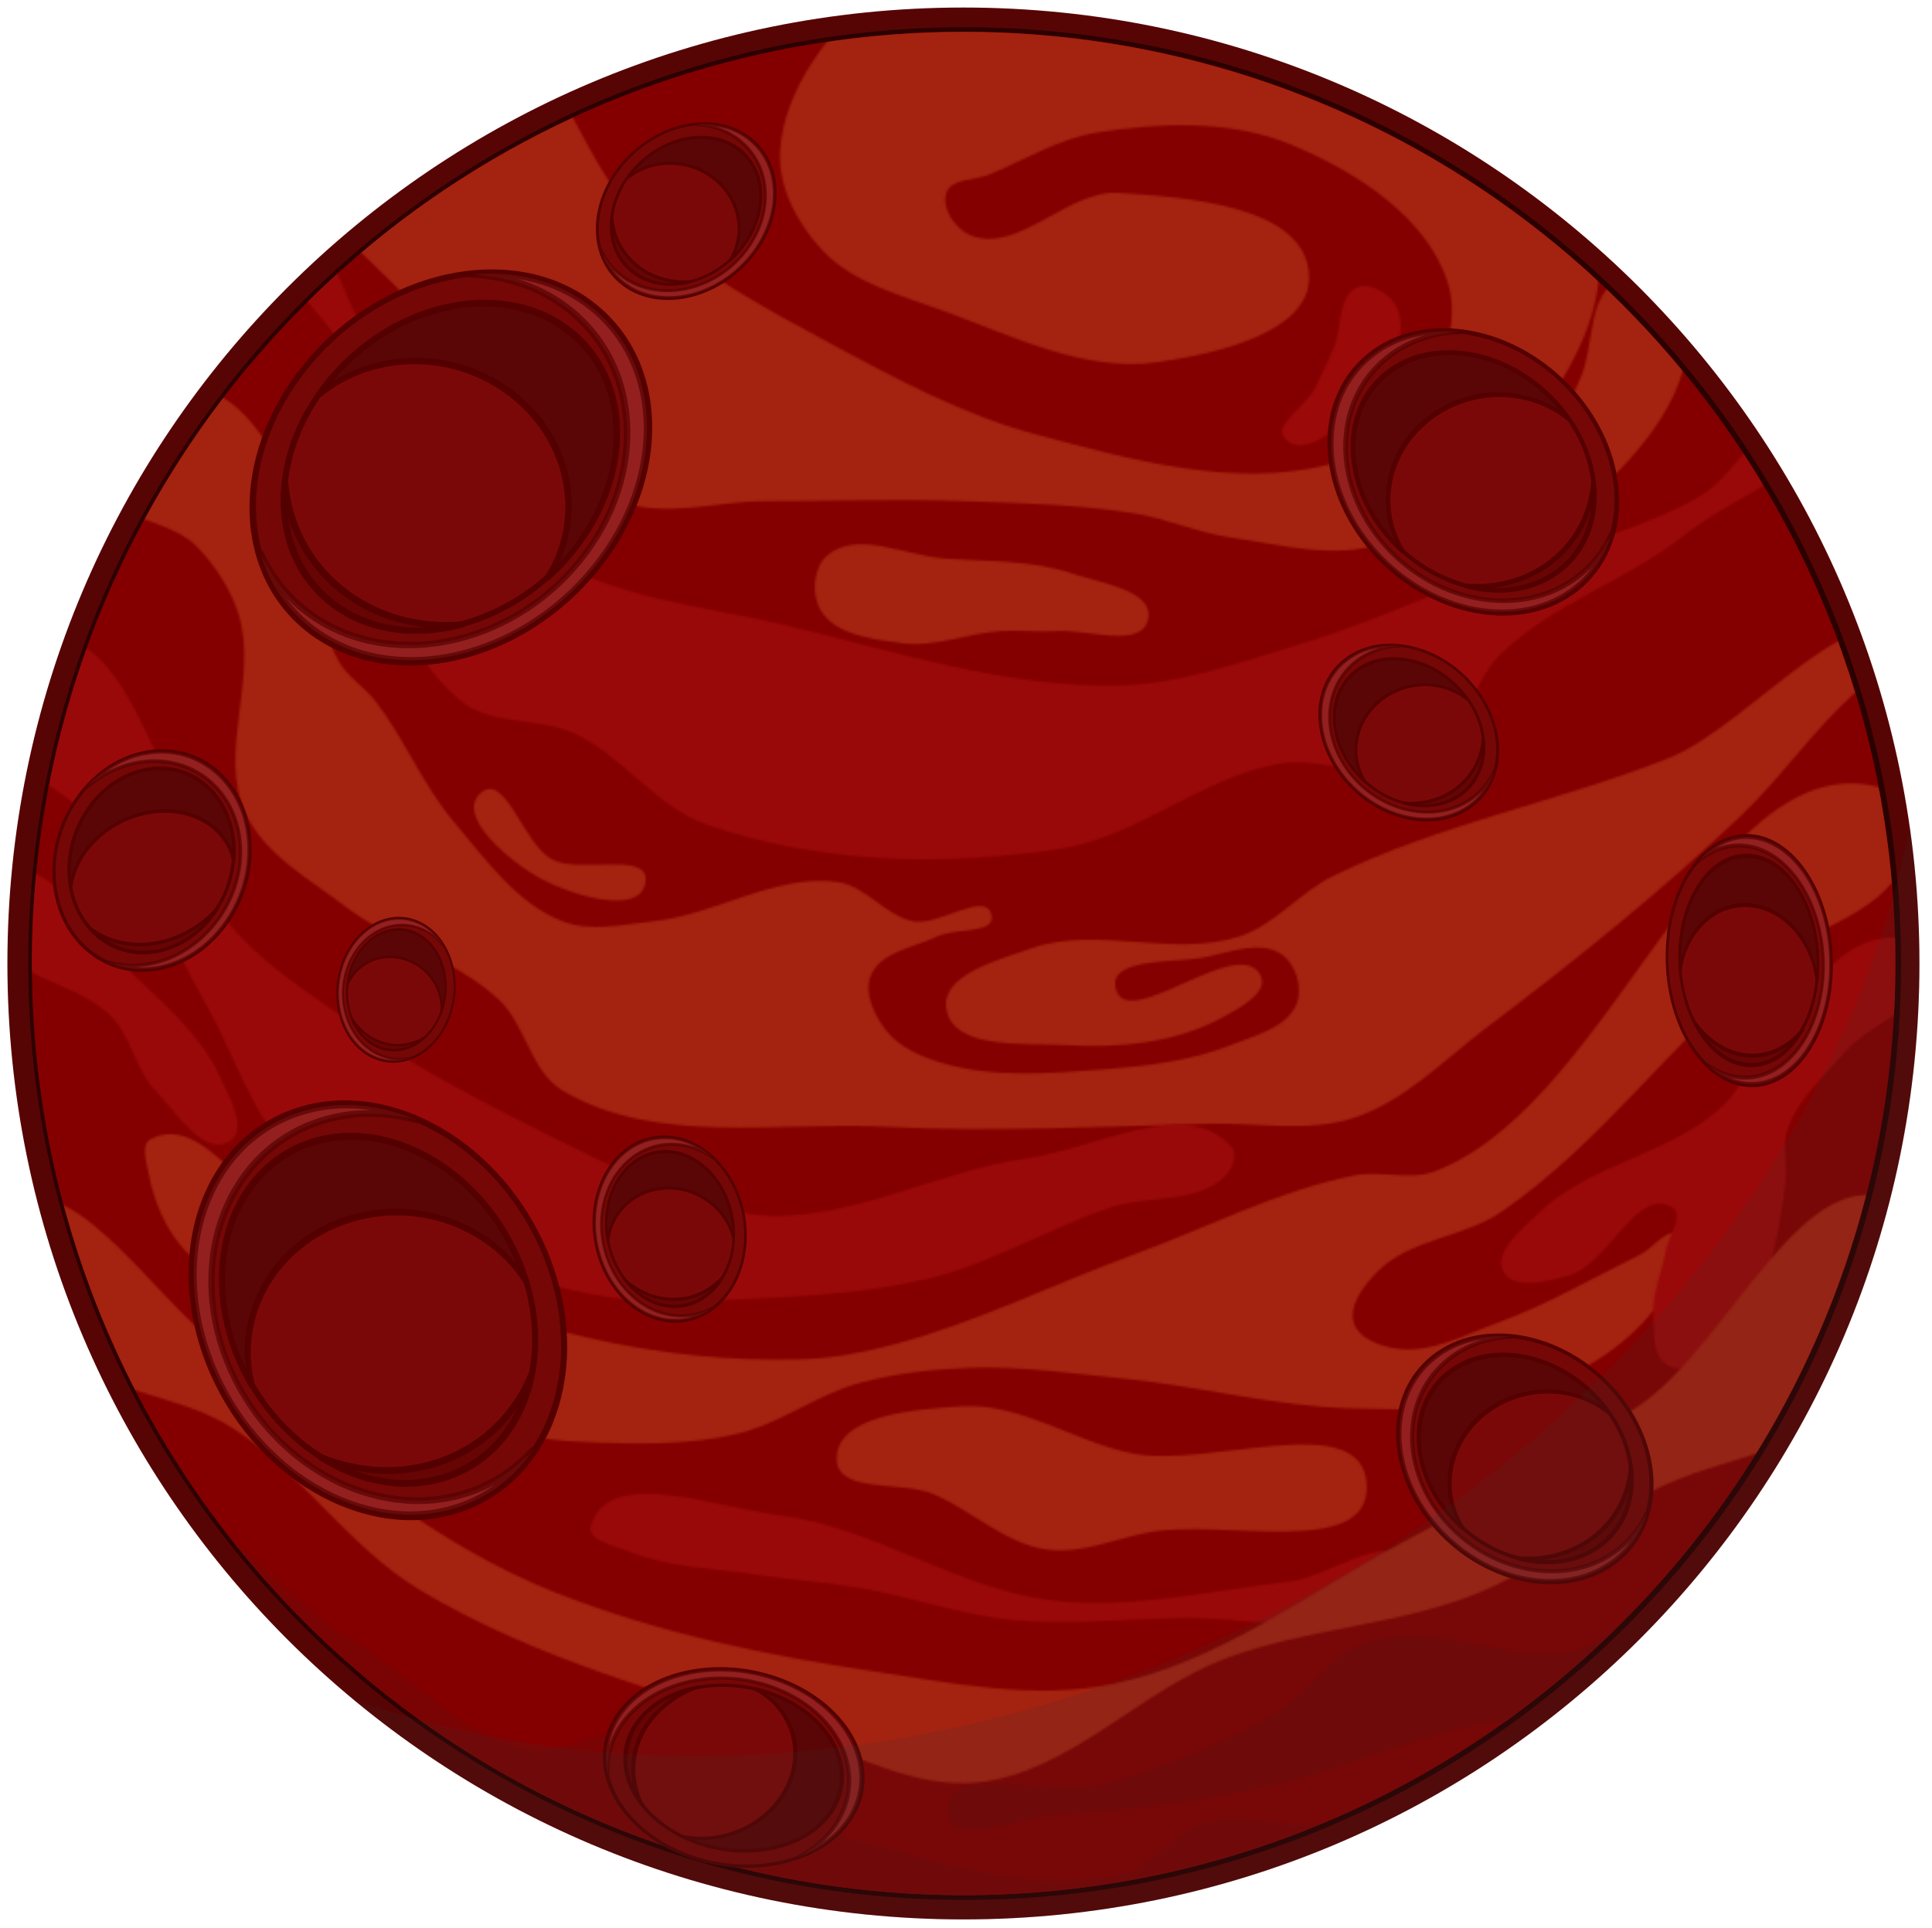 <svg version="1.1" id="svg6110" xmlns="http://www.w3.org/2000/svg" viewBox="33.211 205.421 668.424 667.198" style="max-height: 500px" width="668.424" height="667.198">
  <defs id="defs6112">
    <pattern id="pattern6421" patternTransform="translate(-1741.621,-219.77)" height="981.071" width="945.98" patternUnits="userSpaceOnUse">
      <path style="fill:#a42210;fill-opacity:1;stroke:none" d="m 489.641,165.031 c 22.475,9.151 45.782,-21.535 70,-20 32.574,2.065 88.032,5.992 90,38.571 1.66,27.474 -44.194,37.444 -71.429,41.429 -34.399,5.033 -68.763,-12.387 -101.428,-24.286 -20.01,-7.289 -42.562,-13.05 -57.143,-28.571 -11.688,-12.441 -21.163,-30.113 -20,-47.143 1.964,-28.761 22.346,-55.585 44.286,-74.286 34.321,-29.255 80.721,-46.94 125.714,-50 51.391,-3.495 109.985,4.707 150,37.143 39.873,32.321 64.884,87.294 67.143,138.571 1.121,25.446 -12.333,50.706 -27.143,71.429 -19.073,26.687 -44.645,52.338 -75.714,62.857 -22.57,7.641 -47.842,0.526 -71.429,-2.857 -15.548,-2.23 -30.203,-8.955 -45.714,-11.429 -26.401,-4.21 -53.282,-4.761 -80,-5.714 -31.409,-1.12 -62.857,0 -94.286,0 -22.857,0 -47.191,8.084 -68.571,0 -20.197,-7.636 -32.835,-28.073 -48.571,-42.857 -14.725,-13.833 -30.14,-27.159 -42.857,-42.857 -28.601,-35.304 -87.898,-70.937 -74.286,-114.286 9.855,-31.384 59.571,-45.339 91.429,-37.143 43.935,11.303 51.946,75.42 85.714,105.714 26.153,23.463 57.641,40.476 88.571,57.143 31.157,16.788 62.937,33.771 97.143,42.857 44.421,11.8 92.522,25.305 137.143,14.286 16.669,-4.116 32.967,-14.537 42.857,-28.571 11.31,-16.049 20.103,-38.39 14.286,-57.143 -9.795,-31.576 -43.75,-53.043 -74.286,-65.714 -28.204,-11.703 -61.255,-10.405 -91.429,-5.714 -18.175,2.826 -34.401,13.043 -51.429,20 -6.714,2.743 -17.695,1.694 -20,8.571 -2.44,7.28 4.317,17.104 11.429,20 z" id="path6129"/>
      <path style="fill:#a42210;fill-opacity:1;stroke:none" d="m 503.926,352.166 c -15.577,0.954 -30.998,7.761 -46.469,5.714 -13.81,-1.827 -31.649,-3.713 -38.724,-15.713 -4.384,-7.436 -3.434,-20.067 3.098,-25.711 14.069,-12.157 37.217,0.097 55.763,1.428 20.225,1.451 41.224,0.58 60.41,7.142 13.112,4.485 38.45,7.859 35.626,21.426 -2.972,14.276 -28.82,4.759 -43.371,5.714 -8.759,0.574 -17.571,-0.537 -26.332,0 z" id="path6131"/>
      <path style="fill:#a42210;fill-opacity:1;stroke:none" d="m 742.468,299.315 c 14.819,16.001 44.215,-12.408 58.861,-28.568 16.019,-17.675 32.848,-44.685 24.784,-67.135 -3.838,-10.684 -18.685,-20.805 -29.43,-17.141 -15.568,5.308 -12.022,30.629 -18.588,45.709 -4.401,10.109 -8.832,20.226 -13.941,29.997 -6.642,12.704 -31.426,26.621 -21.686,37.139 z" id="path6133"/>
      <path style="fill:#9a0909;fill-opacity:1;stroke:none" d="m 123.75,98.429 c 43.575,-24.277 55.981,82.637 86.2,122.322 24.638,32.357 43.583,71.755 77.448,94.275 33.208,22.083 75.837,25.006 114.624,34.282 52.051,12.448 104.491,29.844 157.995,28.568 29.664,-0.708 58.334,-11.428 86.742,-19.998 28.515,-8.602 55.712,-21.087 83.644,-31.425 34.374,-12.722 71.445,-19.547 103.31,-37.66 27.905,-15.862 53.281,-84.839 74.621,-60.861 25.079,28.18 -51.735,55.279 -81.221,78.807 -27.17,21.679 -62.731,32.38 -87.415,56.852 -14.603,14.478 -15.961,41.695 -34.077,51.423 -20.925,11.236 -47.913,-4.403 -71.253,0 -35.958,6.783 -66.064,34.442 -102.232,39.995 -55.245,8.483 -114.533,7.035 -167.289,-11.427 -23.702,-8.295 -39.279,-32.072 -61.959,-42.852 -17.089,-8.123 -40.07,-3.597 -54.518,-15.815 -27.988,-23.669 -39.229,-63.406 -47.749,-99.058 -4.176,-17.473 4.569,-36.83 -1.078,-53.885 -8.47,-25.581 -33.758,-42.314 -46.939,-65.817 -12.004,-21.403 -50.291,-55.784 -28.855,-67.727 z" id="path6135"/>
      <path style="fill:#a42210;fill-opacity:1;stroke:none" d="m 935.355,360.746 c -21.37,-36.4 -76.485,35.849 -115.714,51.429 -52.069,20.679 -108.257,31.072 -158.571,55.714 -15.777,7.727 -27.585,23.121 -44.286,28.571 -31.288,10.21 -67.533,-5.233 -98.572,5.714 -15.452,5.45 -42.682,12.407 -40,28.571 3.255,19.618 37.291,15.982 57.143,17.143 24.619,1.439 51.198,-1.066 72.857,-12.857 7.99,-4.35 22.551,-11.819 18.572,-20 -10.034,-20.625 -63.844,28.158 -68.572,5.714 -3.011,-14.294 27.071,-11.595 41.429,-14.286 12.178,-2.282 27.021,-8.574 37.143,-1.429 6.521,4.604 9.884,15.36 7.143,22.857 -4.265,11.662 -19.885,15.423 -31.429,20 -18.926,7.504 -39.698,9.898 -60,11.429 -25.185,1.899 -51.45,4.153 -75.714,-2.857 -10.044,-2.902 -20.746,-7.446 -27.143,-15.714 -5.444,-7.036 -10.468,-17.463 -7.143,-25.714 4.548,-11.287 20.484,-13.253 31.429,-18.571 8.272,-4.019 27.756,-1.033 25.714,-10 -2.756,-12.108 -24.976,5.341 -37.143,2.857 -13.147,-2.684 -22.418,-16.768 -35.714,-18.571 -29.431,-3.991 -57.606,15.459 -87.143,18.571 -14.207,1.497 -29.543,5.179 -42.857,0 -21.674,-8.431 -36.401,-29.395 -51.429,-47.143 -14.681,-17.337 -23.198,-39.208 -37.143,-57.143 -5.171,-6.651 -13.016,-11.227 -17.143,-18.571 -15.282,-27.202 -9.414,-63.396 -25.714,-90 -9.857,-16.089 -22.601,-37.328 -41.429,-38.571 -22.149,-1.463 -54.684,16.377 -54.286,38.571 0.388,21.657 39.241,20.132 54.286,35.714 8.906,9.224 16.349,20.566 20,32.857 8.819,29.685 -9.874,64.628 2.857,92.857 8.864,19.654 29.981,31.235 47.143,44.286 22.622,17.203 52.123,24.849 72.857,44.286 12.722,11.926 15.007,33.953 30,42.857 44.085,26.179 101.652,14.52 152.857,17.143 50.888,2.606 101.919,-0.13 152.857,-1.429 22.87,-0.583 46.856,4.34 68.572,-2.857 24.072,-7.978 42.617,-27.579 62.857,-42.857 41.558,-31.369 82.242,-64.146 120,-100 18.816,-17.867 33.59,-39.764 52.857,-57.143 8.84,-7.974 34.599,-11.162 28.571,-21.429 z" id="path6137"/>
      <path style="fill:#a42210;fill-opacity:1;stroke:none" d="m 258.212,428.603 c 11.573,-10.051 20.082,24.148 33.572,31.429 13.365,7.213 46.302,-4.339 44.286,10.714 -2.182,16.29 -34.815,6.363 -49.286,-1.429 -14.598,-7.86 -41.089,-29.843 -28.572,-40.714 z" id="path6139"/>
      <path style="fill:#9a0909;fill-opacity:1;stroke:none" d="m 398.118,628.665 c 40.428,-0.495 78.149,-21.656 118.188,-27.274 32.055,-4.498 76.171,-29.849 96.975,-5.051 2.887,3.442 0.075,9.886 -3.03,13.132 -13.046,13.635 -36.651,9.169 -54.548,15.152 -28.821,9.635 -55.353,26.038 -84.853,33.335 -29.599,7.322 -60.456,8.669 -90.914,10.102 -20.184,0.949 -40.626,1.979 -60.609,-1.01 -22.872,-3.421 -45.408,-10.098 -66.67,-19.193 -30.106,-12.878 -61.84,-26.203 -84.853,-49.497 -18.228,-18.451 -25.665,-45.078 -38.386,-67.68 -14.565,-25.879 -26.142,-53.641 -43.436,-77.782 -24.298,-33.916 -99.557,-54.285 -83.843,-92.934 7.88,-19.379 43.743,-13.038 62.63,-4.041 23.111,11.01 32.35,40.069 44.447,62.629 11.081,20.666 11.612,46.587 25.254,65.66 17.105,23.915 43.48,39.869 67.68,56.569 28.291,19.523 59.148,35.158 89.904,50.508 21.719,10.84 43.539,21.932 66.67,29.294 12.774,4.066 25.991,8.245 39.396,8.081 z" id="path6141"/>
      <path style="fill:#9a0909;fill-opacity:1;stroke:none" d="m 19.311,489.264 c -1.32,-8.938 3.303,-22.279 12.122,-24.244 25.973,-5.785 43.476,31.026 62.63,49.497 14.959,14.425 31.696,28.61 40.406,47.477 4.432,9.6 13.982,25.655 5.051,31.315 -12.07,7.649 -25.562,-13.838 -35.355,-24.244 -9.419,-10.008 -11.37,-25.764 -21.213,-35.355 -12.743,-12.416 -32.458,-15.296 -46.467,-26.264 -6.564,-5.139 -15.955,-9.935 -17.173,-18.183 z" id="path6143"/>
      <path style="fill:#a42210;fill-opacity:1;stroke:none" d="m 102.143,592.3 c 25.203,-13.118 47.157,32.069 72.731,44.447 42.959,20.792 87.841,38.788 134.35,49.497 32.977,7.594 67.192,11.145 101.015,10.102 14.662,-0.453 29.261,-3.299 43.437,-7.071 38.922,-10.357 75.327,-28.547 113.137,-42.426 34.594,-12.699 67.919,-30.1 104.046,-37.376 12.561,-2.53 26.421,2.564 38.386,-2.02 88.096,-33.754 134.486,-217.171 220.213,-177.787 10.102,4.641 5.932,23.367 1.01,33.335 -11.75,23.796 -44.142,29.622 -64.65,46.467 -44.182,36.29 -78.1,84.851 -125.259,117.178 -17.887,12.261 -43.408,12.797 -58.589,28.284 -6.223,6.348 -13.741,15.752 -11.112,24.244 2.323,7.502 12.432,10.985 20.203,12.122 16.162,2.364 32.122,-6.555 47.477,-12.122 23.504,-8.521 45.218,-21.347 67.68,-32.325 6.088,-2.976 13.044,-13.509 18.183,-9.091 9.125,7.844 -3.85,24.751 -11.112,34.345 -14.653,19.361 -37.695,32.375 -60.609,40.406 -25.835,9.055 -54.453,7.656 -81.822,7.071 -36.661,-0.783 -72.609,-10.496 -109.097,-14.142 -23.847,-2.383 -47.767,-5.812 -71.721,-5.051 -17.658,0.561 -35.468,2.477 -52.528,7.071 -20.408,5.496 -37.997,19.479 -58.589,24.244 -21.036,4.867 -43.072,4.83 -64.65,4.041 -14.943,-0.546 -30.267,-1.315 -44.447,-6.061 -54.894,-18.375 -112.033,-42.526 -151.523,-84.853 -9.145,-9.802 -14.649,-23.2 -17.173,-36.365 -1.016,-5.301 -3.778,-13.67 1.01,-16.162 z" id="path6145"/>
      <path style="fill:#9a0909;fill-opacity:1;stroke:none" d="m 741.57,654.929 c -4.923,-9.351 8.659,-19.833 16.162,-27.274 23.784,-23.587 62.255,-27.793 86.873,-50.508 10.846,-10.008 15.371,-25.405 25.254,-36.365 14.87,-16.491 28.603,-39.792 50.508,-43.437 8.943,-1.488 23.379,1.231 25.254,10.102 4.186,19.802 -29.256,28.069 -42.426,43.437 -9.86,11.505 -22.196,22.089 -27.274,36.365 -2.823,7.938 0.025,16.893 -1.01,25.254 -1.817,14.681 -3.909,29.582 -9.091,43.437 -4.595,12.283 -9.091,25.982 -19.193,34.345 -7.382,6.111 -18.786,13.539 -27.274,9.091 -7.456,-3.907 -6.708,-15.834 -7.071,-24.244 -0.445,-10.292 4.286,-20.157 6.061,-30.305 1.173,-6.708 8.761,-16.525 3.03,-20.203 -16.584,-10.644 -30.434,27.336 -49.497,32.325 -9.794,2.563 -25.588,6.938 -30.305,-2.02 z" id="path6147"/>
      <path style="fill:#a42210;fill-opacity:1;stroke:none" d="m 471.859,759.985 c -14.819,-6.245 -44.931,-0.089 -45.457,-16.162 -0.695,-21.255 37.373,-23.781 58.589,-25.254 27.87,-1.935 53.443,16.62 80.812,22.223 36.622,7.498 109.68,-22.202 111.117,15.152 1.351,35.109 -68.525,15.63 -103.035,22.223 -16.094,3.075 -32.275,10.456 -48.487,8.081 -19.668,-2.881 -35.221,-18.544 -53.538,-26.264 z" id="path6149"/>
      <path style="fill:#9a0909;fill-opacity:1;stroke:none" d="m 310.235,775.137 c 7.791,-28.638 59.435,-8.661 88.894,-5.051 45.139,5.533 85.105,35.435 130.31,40.406 36.94,4.062 74.197,-4.851 111.117,-9.091 18.261,-2.097 47.715,-25.145 54.548,-8.081 5.209,13.009 -21.02,19.908 -34.345,24.244 -22.096,7.19 -46.467,0.698 -69.701,1.01 -27.274,0.366 -54.677,3.677 -81.822,1.01 -24.318,-2.389 -47.629,-11.076 -71.721,-15.152 -15.731,-2.661 -31.709,-3.634 -47.477,-6.061 -20.628,-3.174 -42.262,-3.308 -61.619,-11.112 -6.756,-2.724 -20.095,-5.093 -18.183,-12.122 z" id="path6151"/>
      <path style="fill:#a42210;fill-opacity:1;stroke:none" d="m 31.432,625.635 c 30.843,-25.598 70.002,39.534 102.025,63.64 28.954,21.795 51.385,51.579 80.812,72.731 24.486,17.6 50.772,33.304 78.792,44.447 48.036,19.103 99.387,29.729 150.513,37.376 37.351,5.586 76.129,13.589 113.137,6.061 50.321,-10.235 93.069,-43.537 138.391,-67.68 37.414,-19.93 74.842,-40.114 110.107,-63.64 43.363,-28.928 79.84,-122.249 124.249,-94.954 25.094,15.423 1.793,63.524 -16.162,86.873 -22.953,29.849 -68.757,30.852 -102.025,48.487 -27.604,14.632 -51.952,35.512 -80.812,47.477 -38.25,15.857 -81.445,16.758 -120.208,31.315 -40.882,15.353 -73.749,54.004 -117.178,58.589 -29.401,3.104 -57.717,-13.177 -85.863,-22.223 -60.484,-19.44 -123.312,-35.998 -177.787,-68.69 -33.57,-20.147 -55.949,-55.616 -88.893,-76.772 -25.864,-16.609 -62.736,-16.041 -83.843,-38.386 -15.887,-16.819 -43.057,-49.874 -25.254,-64.65 z" id="path6153"/>
      <path style="fill:#790404;fill-opacity:1;stroke:none" d="m 478.93,910.498 c -1.958,-24.89 49.772,-6.143 73.741,-13.132 27.974,-8.157 55.591,-18.741 80.812,-33.335 16.206,-9.377 26.571,-28.775 44.447,-34.345 29.94,-9.33 62.854,9.156 93.944,5.051 19.318,-2.551 41.424,-31.596 55.558,-18.183 9.361,8.884 -0.567,28.678 -10.102,37.376 -23.23,21.19 -62.319,8.996 -92.934,16.162 -33.507,7.844 -65.324,22.188 -98.995,29.294 -30.894,6.521 -62.417,10.4 -93.944,12.122 -17.486,0.955 -51.155,16.448 -52.528,-1.01 z" id="path6155"/>
      <path style="fill:#7a0404;fill-opacity:1;stroke:none" d="m 95.072,774.127 c 25.416,-27.995 67.228,34.687 100.005,53.538 29.486,16.958 53.408,47.444 86.873,53.538 12.149,2.212 24.017,-6.929 36.365,-7.071 14.004,-0.161 28.403,1.895 41.416,7.071 15.793,6.282 27.498,20.159 42.426,28.284 9.67,5.263 19.697,10.185 30.305,13.132 41.57,11.549 86.086,26.137 128.289,17.173 15.083,-3.204 24.559,-20.044 39.396,-24.244 20.735,-5.869 43.528,4.276 64.65,0 32.241,-6.527 58.059,-36.752 90.914,-38.386 29.572,-1.47 88.345,-3.138 84.853,26.264 -3.741,31.495 -64.35,-2.261 -94.954,6.061 -40.396,10.984 -72.027,44.549 -112.127,56.569 -39.288,11.776 -81.22,13.445 -122.228,14.142 -58.099,0.987 -118.644,4.301 -173.746,-14.142 -49.518,-16.574 -90.767,-52.231 -132.33,-83.843 -34.344,-26.121 -67.788,-54.194 -95.965,-86.873 -5.55,-6.436 -19.855,-14.921 -14.142,-21.213 z" id="path6157"/>
      <path id="path6249" d="m 638.43,261.362 c 9.438,10.19 28.158,-7.902 37.485,-18.193 10.202,-11.257 20.919,-28.458 15.783,-42.755 -2.444,-6.804 -11.899,-13.249 -18.742,-10.916 -9.914,3.38 -7.656,19.506 -11.838,29.11 -2.803,6.438 -5.624,12.881 -8.878,19.103 -4.23,8.09 -20.014,16.953 -13.81,23.652 z" style="fill:#9b0909;fill-opacity:1;stroke:none"/>
    </pattern>
    <clipPath id="clipPath6443" clipPathUnits="userSpaceOnUse">
      <path style="fill:#840000;fill-opacity:1;stroke:#2b0000;stroke-width:4;stroke-miterlimit:4;stroke-dasharray:none;stroke-dashoffset:0" id="path6445" d="m -1208.572,-176.209 a 545.714,545.714 0 1 1 -1091.429,0 545.714,545.714 0 1 1 1091.429,0 z" transform="matrix(0.807,0,0,0.807,160.476,431.704)"/>
    </clipPath>
  </defs>
  
  <g id="layer1">
    <g transform="matrix(0.732,0,0,0.732,133.813,153.383)" id="g6746">
      <path transform="matrix(0.828,0,0,0.828,1770.463,672.404)" d="m -1208.572,-176.209 c 0,301.39 -244.325,545.714 -545.714,545.714 -301.39,0 -545.714,-244.325 -545.714,-545.714 0,-301.39 244.325,-545.714 545.714,-545.714 301.39,0 545.714,244.325 545.714,545.714 z" id="path6447" style="fill:#540302;fill-opacity:0.988;stroke:none"/>
      <path style="fill:#2b0000;fill-opacity:0.988;stroke:none" id="path6744" d="m -1208.572,-176.209 c 0,301.39 -244.325,545.714 -545.714,545.714 -301.39,0 -545.714,-244.325 -545.714,-545.714 0,-301.39 244.325,-545.714 545.714,-545.714 301.39,0 545.714,244.325 545.714,545.714 z" transform="matrix(0.811,0,0,0.811,1741.237,669.468)"/>
      <path style="fill:#840000;fill-opacity:1;stroke:none" id="path6375" d="m -1208.572,-176.209 c 0,301.39 -244.325,545.714 -545.714,545.714 -301.39,0 -545.714,-244.325 -545.714,-545.714 0,-301.39 244.325,-545.714 545.714,-545.714 301.39,0 545.714,244.325 545.714,545.714 z" transform="matrix(0.807,0,0,0.807,1733.724,668.714)"/>
      <rect style="fill:url(#pattern6421);stroke:none" width="945.98" height="981.071" x="-1741.621" y="-219.77" id="rect6439" clip-path="url(#clipPath6443)" transform="translate(1573.248,237.009)"/>
      <g id="g6470" transform="matrix(0.586,-0.226,0.311,0.7,423.124,286.901)" style="stroke:#550000;stroke-width:4.328">
        <path style="fill:#750707;fill-opacity:1;stroke:#550000;stroke-width:3.357" id="path6451" d="m -942.857,235.219 c 0,56.806 -46.051,102.857 -102.857,102.857 -56.806,0 -102.857,-46.051 -102.857,-102.857 0,-56.806 46.051,-102.857 102.857,-102.857 56.806,0 102.857,46.051 102.857,102.857 z" transform="matrix(1.29,0,0,1.29,531.332,9.041)"/>
        <path transform="matrix(1.083,0,0,1.083,315.714,57.541)" d="m -942.857,235.219 c 0,56.806 -46.051,102.857 -102.857,102.857 -56.806,0 -102.857,-46.051 -102.857,-102.857 0,-56.806 46.051,-102.857 102.857,-102.857 56.806,0 102.857,46.051 102.857,102.857 z" id="path6449" style="fill:#7b0808;fill-opacity:1;stroke:#550000;stroke-width:3.996"/>
        <path id="path6453" d="m -817.156,200.938 c -61.54,0 -111.406,49.897 -111.406,111.438 0,5.488 0.39,10.881 1.156,16.156 8.009,-42.516 54.312,-75.125 110.25,-75.125 55.925,0 102.257,32.592 110.281,75.094 0.763,-5.266 1.156,-10.648 1.156,-16.125 0,-61.54 -49.897,-111.438 -111.438,-111.438 z" style="fill:#5a0606;fill-opacity:1;stroke:#550000;stroke-width:4.328"/>
        <path id="path6458" d="m -902.625,383.844 c 20.44,24.419 51.133,39.938 85.469,39.938 34.336,0 65.06,-15.518 85.5,-39.938 -22.412,18.5 -52.476,29.812 -85.5,29.812 -33.024,0 -63.056,-11.313 -85.469,-29.812 z" style="fill:#670404;fill-opacity:1;stroke:#550000;stroke-width:4.328"/>
        <path id="path6465" d="m -817.156,180.719 c -72.698,0 -131.625,58.958 -131.625,131.656 0,72.698 58.927,131.625 131.625,131.625 23.394,0 45.368,-6.112 64.406,-16.812 -16.244,6.757 -34.219,10.531 -53.125,10.531 -72.586,0 -131.438,-55.347 -131.438,-123.594 0,-68.246 58.852,-123.562 131.438,-123.562 27.22,0 52.493,7.77 73.469,21.094 -22.898,-19.286 -52.468,-30.938 -84.75,-30.938 z" style="opacity:0.679;fill:#a02c2c;fill-opacity:1;stroke:#550000;stroke-width:4.328"/>
      </g>
      <g style="stroke:#550000;stroke-width:4.328" transform="matrix(-0.154,0.317,-0.432,-0.152,218.42,1213.217)" id="g6477">
        <path transform="matrix(1.29,0,0,1.29,531.332,9.041)" d="m -942.857,235.219 c 0,56.806 -46.051,102.857 -102.857,102.857 -56.806,0 -102.857,-46.051 -102.857,-102.857 0,-56.806 46.051,-102.857 102.857,-102.857 56.806,0 102.857,46.051 102.857,102.857 z" id="path6479" style="fill:#750707;fill-opacity:1;stroke:#550000;stroke-width:3.357"/>
        <path style="fill:#7b0808;fill-opacity:1;stroke:#550000;stroke-width:3.996" id="path6481" d="m -942.857,235.219 c 0,56.806 -46.051,102.857 -102.857,102.857 -56.806,0 -102.857,-46.051 -102.857,-102.857 0,-56.806 46.051,-102.857 102.857,-102.857 56.806,0 102.857,46.051 102.857,102.857 z" transform="matrix(1.083,0,0,1.083,315.714,57.541)"/>
        <path style="fill:#5a0606;fill-opacity:1;stroke:#550000;stroke-width:4.328" d="m -817.156,200.938 c -61.54,0 -111.406,49.897 -111.406,111.438 0,5.488 0.39,10.881 1.156,16.156 8.009,-42.516 54.312,-75.125 110.25,-75.125 55.925,0 102.257,32.592 110.281,75.094 0.763,-5.266 1.156,-10.648 1.156,-16.125 0,-61.54 -49.897,-111.438 -111.438,-111.438 z" id="path6483"/>
        <path style="fill:#670404;fill-opacity:1;stroke:#550000;stroke-width:4.328" d="m -902.625,383.844 c 20.44,24.419 51.133,39.938 85.469,39.938 34.336,0 65.06,-15.518 85.5,-39.938 -22.412,18.5 -52.476,29.812 -85.5,29.812 -33.024,0 -63.056,-11.313 -85.469,-29.812 z" id="path6485"/>
        <path style="opacity:0.679;fill:#a02c2c;fill-opacity:1;stroke:#550000;stroke-width:4.328" d="m -817.156,180.719 c -72.698,0 -131.625,58.958 -131.625,131.656 0,72.698 58.927,131.625 131.625,131.625 23.394,0 45.368,-6.112 64.406,-16.812 -16.244,6.757 -34.219,10.531 -53.125,10.531 -72.586,0 -131.438,-55.347 -131.438,-123.594 0,-68.246 58.852,-123.562 131.438,-123.562 27.22,0 52.493,7.77 73.469,21.094 -22.898,-19.286 -52.468,-30.938 -84.75,-30.938 z" id="path6487"/>
      </g>
      <g style="stroke:#550000;stroke-width:4.328" transform="matrix(0.269,-0.007,0.025,0.328,391.204,543.833)" id="g6489">
        <path transform="matrix(1.29,0,0,1.29,531.332,9.041)" d="m -942.857,235.219 c 0,56.806 -46.051,102.857 -102.857,102.857 -56.806,0 -102.857,-46.051 -102.857,-102.857 0,-56.806 46.051,-102.857 102.857,-102.857 56.806,0 102.857,46.051 102.857,102.857 z" id="path6491" style="fill:#750707;fill-opacity:1;stroke:#550000;stroke-width:3.357"/>
        <path style="fill:#7b0808;fill-opacity:1;stroke:#550000;stroke-width:3.996" id="path6493" d="m -942.857,235.219 c 0,56.806 -46.051,102.857 -102.857,102.857 -56.806,0 -102.857,-46.051 -102.857,-102.857 0,-56.806 46.051,-102.857 102.857,-102.857 56.806,0 102.857,46.051 102.857,102.857 z" transform="matrix(1.083,0,0,1.083,315.714,57.541)"/>
        <path style="fill:#5a0606;fill-opacity:1;stroke:#550000;stroke-width:4.328" d="m -817.156,200.938 c -61.54,0 -111.406,49.897 -111.406,111.438 0,5.488 0.39,10.881 1.156,16.156 8.009,-42.516 54.312,-75.125 110.25,-75.125 55.925,0 102.257,32.592 110.281,75.094 0.763,-5.266 1.156,-10.648 1.156,-16.125 0,-61.54 -49.897,-111.438 -111.438,-111.438 z" id="path6495"/>
        <path style="fill:#670404;fill-opacity:1;stroke:#550000;stroke-width:4.328" d="m -902.625,383.844 c 20.44,24.419 51.133,39.938 85.469,39.938 34.336,0 65.06,-15.518 85.5,-39.938 -22.412,18.5 -52.476,29.812 -85.5,29.812 -33.024,0 -63.056,-11.313 -85.469,-29.812 z" id="path6497"/>
        <path style="opacity:0.679;fill:#a02c2c;fill-opacity:1;stroke:#550000;stroke-width:4.328" d="m -817.156,180.719 c -72.698,0 -131.625,58.958 -131.625,131.656 0,72.698 58.927,131.625 131.625,131.625 23.394,0 45.368,-6.112 64.406,-16.812 -16.244,6.757 -34.219,10.531 -53.125,10.531 -72.586,0 -131.438,-55.347 -131.438,-123.594 0,-68.246 58.852,-123.562 131.438,-123.562 27.22,0 52.493,7.77 73.469,21.094 -22.898,-19.286 -52.468,-30.938 -84.75,-30.938 z" id="path6499"/>
      </g>
      <g id="g6501" transform="matrix(0.202,0.054,-0.054,0.25,231.748,504.982)" style="stroke:#550000;stroke-width:4.328">
        <path style="fill:#750707;fill-opacity:1;stroke:#550000;stroke-width:3.357" id="path6503" d="m -942.857,235.219 c 0,56.806 -46.051,102.857 -102.857,102.857 -56.806,0 -102.857,-46.051 -102.857,-102.857 0,-56.806 46.051,-102.857 102.857,-102.857 56.806,0 102.857,46.051 102.857,102.857 z" transform="matrix(1.29,0,0,1.29,531.332,9.041)"/>
        <path transform="matrix(1.083,0,0,1.083,315.714,57.541)" d="m -942.857,235.219 c 0,56.806 -46.051,102.857 -102.857,102.857 -56.806,0 -102.857,-46.051 -102.857,-102.857 0,-56.806 46.051,-102.857 102.857,-102.857 56.806,0 102.857,46.051 102.857,102.857 z" id="path6505" style="fill:#7b0808;fill-opacity:1;stroke:#550000;stroke-width:3.996"/>
        <path id="path6507" d="m -817.156,200.938 c -61.54,0 -111.406,49.897 -111.406,111.438 0,5.488 0.39,10.881 1.156,16.156 8.009,-42.516 54.312,-75.125 110.25,-75.125 55.925,0 102.257,32.592 110.281,75.094 0.763,-5.266 1.156,-10.648 1.156,-16.125 0,-61.54 -49.897,-111.438 -111.438,-111.438 z" style="fill:#5a0606;fill-opacity:1;stroke:#550000;stroke-width:4.328"/>
        <path id="path6509" d="m -902.625,383.844 c 20.44,24.419 51.133,39.938 85.469,39.938 34.336,0 65.06,-15.518 85.5,-39.938 -22.412,18.5 -52.476,29.812 -85.5,29.812 -33.024,0 -63.056,-11.313 -85.469,-29.812 z" style="fill:#670404;fill-opacity:1;stroke:#550000;stroke-width:4.328"/>
        <path id="path6511" d="m -817.156,180.719 c -72.698,0 -131.625,58.958 -131.625,131.656 0,72.698 58.927,131.625 131.625,131.625 23.394,0 45.368,-6.112 64.406,-16.812 -16.244,6.757 -34.219,10.531 -53.125,10.531 -72.586,0 -131.438,-55.347 -131.438,-123.594 0,-68.246 58.852,-123.562 131.438,-123.562 27.22,0 52.493,7.77 73.469,21.094 -22.898,-19.286 -52.468,-30.938 -84.75,-30.938 z" style="opacity:0.679;fill:#a02c2c;fill-opacity:1;stroke:#550000;stroke-width:4.328"/>
      </g>
      <g style="stroke:#550000;stroke-width:4.328" transform="matrix(0.355,-0.284,0.368,0.416,734.181,-68.045)" id="g6513">
        <path transform="matrix(1.29,0,0,1.29,531.332,9.041)" d="m -942.857,235.219 c 0,56.806 -46.051,102.857 -102.857,102.857 -56.806,0 -102.857,-46.051 -102.857,-102.857 0,-56.806 46.051,-102.857 102.857,-102.857 56.806,0 102.857,46.051 102.857,102.857 z" id="path6515" style="fill:#750707;fill-opacity:1;stroke:#550000;stroke-width:3.357"/>
        <path style="fill:#7b0808;fill-opacity:1;stroke:#550000;stroke-width:3.996" id="path6517" d="m -942.857,235.219 c 0,56.806 -46.051,102.857 -102.857,102.857 -56.806,0 -102.857,-46.051 -102.857,-102.857 0,-56.806 46.051,-102.857 102.857,-102.857 56.806,0 102.857,46.051 102.857,102.857 z" transform="matrix(1.083,0,0,1.083,315.714,57.541)"/>
        <path style="fill:#5a0606;fill-opacity:1;stroke:#550000;stroke-width:4.328" d="m -817.156,200.938 c -61.54,0 -111.406,49.897 -111.406,111.438 0,5.488 0.39,10.881 1.156,16.156 8.009,-42.516 54.312,-75.125 110.25,-75.125 55.925,0 102.257,32.592 110.281,75.094 0.763,-5.266 1.156,-10.648 1.156,-16.125 0,-61.54 -49.897,-111.438 -111.438,-111.438 z" id="path6519"/>
        <path style="fill:#670404;fill-opacity:1;stroke:#550000;stroke-width:4.328" d="m -902.625,383.844 c 20.44,24.419 51.133,39.938 85.469,39.938 34.336,0 65.06,-15.518 85.5,-39.938 -22.412,18.5 -52.476,29.812 -85.5,29.812 -33.024,0 -63.056,-11.313 -85.469,-29.812 z" id="path6521"/>
        <path style="opacity:0.679;fill:#a02c2c;fill-opacity:1;stroke:#550000;stroke-width:4.328" d="m -817.156,180.719 c -72.698,0 -131.625,58.958 -131.625,131.656 0,72.698 58.927,131.625 131.625,131.625 23.394,0 45.368,-6.112 64.406,-16.812 -16.244,6.757 -34.219,10.531 -53.125,10.531 -72.586,0 -131.438,-55.347 -131.438,-123.594 0,-68.246 58.852,-123.562 131.438,-123.562 27.22,0 52.493,7.77 73.469,21.094 -22.898,-19.286 -52.468,-30.938 -84.75,-30.938 z" id="path6523"/>
      </g>
      <g id="g6525" transform="matrix(-0.49,-0.392,-0.508,0.573,-166.25,-207.501)" style="stroke:#550000;stroke-width:4.328">
        <path style="fill:#750707;fill-opacity:1;stroke:#550000;stroke-width:3.357" id="path6527" d="m -942.857,235.219 c 0,56.806 -46.051,102.857 -102.857,102.857 -56.806,0 -102.857,-46.051 -102.857,-102.857 0,-56.806 46.051,-102.857 102.857,-102.857 56.806,0 102.857,46.051 102.857,102.857 z" transform="matrix(1.29,0,0,1.29,531.332,9.041)"/>
        <path transform="matrix(1.083,0,0,1.083,315.714,57.541)" d="m -942.857,235.219 c 0,56.806 -46.051,102.857 -102.857,102.857 -56.806,0 -102.857,-46.051 -102.857,-102.857 0,-56.806 46.051,-102.857 102.857,-102.857 56.806,0 102.857,46.051 102.857,102.857 z" id="path6529" style="fill:#7b0808;fill-opacity:1;stroke:#550000;stroke-width:3.996"/>
        <path id="path6531" d="m -817.156,200.938 c -61.54,0 -111.406,49.897 -111.406,111.438 0,5.488 0.39,10.881 1.156,16.156 8.009,-42.516 54.312,-75.125 110.25,-75.125 55.925,0 102.257,32.592 110.281,75.094 0.763,-5.266 1.156,-10.648 1.156,-16.125 0,-61.54 -49.897,-111.438 -111.438,-111.438 z" style="fill:#5a0606;fill-opacity:1;stroke:#550000;stroke-width:4.328"/>
        <path id="path6533" d="m -902.625,383.844 c 20.44,24.419 51.133,39.938 85.469,39.938 34.336,0 65.06,-15.518 85.5,-39.938 -22.412,18.5 -52.476,29.812 -85.5,29.812 -33.024,0 -63.056,-11.313 -85.469,-29.812 z" style="fill:#670404;fill-opacity:1;stroke:#550000;stroke-width:4.328"/>
        <path id="path6535" d="m -817.156,180.719 c -72.698,0 -131.625,58.958 -131.625,131.656 0,72.698 58.927,131.625 131.625,131.625 23.394,0 45.368,-6.112 64.406,-16.812 -16.244,6.757 -34.219,10.531 -53.125,10.531 -72.586,0 -131.438,-55.347 -131.438,-123.594 0,-68.246 58.852,-123.562 131.438,-123.562 27.22,0 52.493,7.77 73.469,21.094 -22.898,-19.286 -52.468,-30.938 -84.75,-30.938 z" style="opacity:0.679;fill:#a02c2c;fill-opacity:1;stroke:#550000;stroke-width:4.328"/>
      </g>
      <g id="g6537" transform="matrix(0.22,-0.176,0.228,0.257,637.045,193.133)" style="stroke:#550000;stroke-width:4.328">
        <path style="fill:#750707;fill-opacity:1;stroke:#550000;stroke-width:3.357" id="path6539" d="m -942.857,235.219 c 0,56.806 -46.051,102.857 -102.857,102.857 -56.806,0 -102.857,-46.051 -102.857,-102.857 0,-56.806 46.051,-102.857 102.857,-102.857 56.806,0 102.857,46.051 102.857,102.857 z" transform="matrix(1.29,0,0,1.29,531.332,9.041)"/>
        <path transform="matrix(1.083,0,0,1.083,315.714,57.541)" d="m -942.857,235.219 c 0,56.806 -46.051,102.857 -102.857,102.857 -56.806,0 -102.857,-46.051 -102.857,-102.857 0,-56.806 46.051,-102.857 102.857,-102.857 56.806,0 102.857,46.051 102.857,102.857 z" id="path6541" style="fill:#7b0808;fill-opacity:1;stroke:#550000;stroke-width:3.996"/>
        <path id="path6543" d="m -817.156,200.938 c -61.54,0 -111.406,49.897 -111.406,111.438 0,5.488 0.39,10.881 1.156,16.156 8.009,-42.516 54.312,-75.125 110.25,-75.125 55.925,0 102.257,32.592 110.281,75.094 0.763,-5.266 1.156,-10.648 1.156,-16.125 0,-61.54 -49.897,-111.438 -111.438,-111.438 z" style="fill:#5a0606;fill-opacity:1;stroke:#550000;stroke-width:4.328"/>
        <path id="path6545" d="m -902.625,383.844 c 20.44,24.419 51.133,39.938 85.469,39.938 34.336,0 65.06,-15.518 85.5,-39.938 -22.412,18.5 -52.476,29.812 -85.5,29.812 -33.024,0 -63.056,-11.313 -85.469,-29.812 z" style="fill:#670404;fill-opacity:1;stroke:#550000;stroke-width:4.328"/>
        <path id="path6547" d="m -817.156,180.719 c -72.698,0 -131.625,58.958 -131.625,131.656 0,72.698 58.927,131.625 131.625,131.625 23.394,0 45.368,-6.112 64.406,-16.812 -16.244,6.757 -34.219,10.531 -53.125,10.531 -72.586,0 -131.438,-55.347 -131.438,-123.594 0,-68.246 58.852,-123.562 131.438,-123.562 27.22,0 52.493,7.77 73.469,21.094 -22.898,-19.286 -52.468,-30.938 -84.75,-30.938 z" style="opacity:0.679;fill:#a02c2c;fill-opacity:1;stroke:#550000;stroke-width:4.328"/>
      </g>
      <g style="stroke:#550000;stroke-width:4.328" transform="matrix(-0.22,-0.176,-0.228,0.257,78.284,-53.344)" id="g6549">
        <path transform="matrix(1.29,0,0,1.29,531.332,9.041)" d="m -942.857,235.219 c 0,56.806 -46.051,102.857 -102.857,102.857 -56.806,0 -102.857,-46.051 -102.857,-102.857 0,-56.806 46.051,-102.857 102.857,-102.857 56.806,0 102.857,46.051 102.857,102.857 z" id="path6551" style="fill:#750707;fill-opacity:1;stroke:#550000;stroke-width:3.357"/>
        <path style="fill:#7b0808;fill-opacity:1;stroke:#550000;stroke-width:3.996" id="path6553" d="m -942.857,235.219 c 0,56.806 -46.051,102.857 -102.857,102.857 -56.806,0 -102.857,-46.051 -102.857,-102.857 0,-56.806 46.051,-102.857 102.857,-102.857 56.806,0 102.857,46.051 102.857,102.857 z" transform="matrix(1.083,0,0,1.083,315.714,57.541)"/>
        <path style="fill:#5a0606;fill-opacity:1;stroke:#550000;stroke-width:4.328" d="m -817.156,200.938 c -61.54,0 -111.406,49.897 -111.406,111.438 0,5.488 0.39,10.881 1.156,16.156 8.009,-42.516 54.312,-75.125 110.25,-75.125 55.925,0 102.257,32.592 110.281,75.094 0.763,-5.266 1.156,-10.648 1.156,-16.125 0,-61.54 -49.897,-111.438 -111.438,-111.438 z" id="path6555"/>
        <path style="fill:#670404;fill-opacity:1;stroke:#550000;stroke-width:4.328" d="m -902.625,383.844 c 20.44,24.419 51.133,39.938 85.469,39.938 34.336,0 65.06,-15.518 85.5,-39.938 -22.412,18.5 -52.476,29.812 -85.5,29.812 -33.024,0 -63.056,-11.313 -85.469,-29.812 z" id="path6557"/>
        <path style="opacity:0.679;fill:#a02c2c;fill-opacity:1;stroke:#550000;stroke-width:4.328" d="m -817.156,180.719 c -72.698,0 -131.625,58.958 -131.625,131.656 0,72.698 58.927,131.625 131.625,131.625 23.394,0 45.368,-6.112 64.406,-16.812 -16.244,6.757 -34.219,10.531 -53.125,10.531 -72.586,0 -131.438,-55.347 -131.438,-123.594 0,-68.246 58.852,-123.562 131.438,-123.562 27.22,0 52.493,7.77 73.469,21.094 -22.898,-19.286 -52.468,-30.938 -84.75,-30.938 z" id="path6559"/>
      </g>
      <g style="stroke:#550000;stroke-width:4.328" transform="matrix(-0.349,0.058,0.017,0.386,-356.238,404.637)" id="g6561">
        <path transform="matrix(1.29,0,0,1.29,531.332,9.041)" d="m -942.857,235.219 c 0,56.806 -46.051,102.857 -102.857,102.857 -56.806,0 -102.857,-46.051 -102.857,-102.857 0,-56.806 46.051,-102.857 102.857,-102.857 56.806,0 102.857,46.051 102.857,102.857 z" id="path6563" style="fill:#750707;fill-opacity:1;stroke:#550000;stroke-width:3.357"/>
        <path style="fill:#7b0808;fill-opacity:1;stroke:#550000;stroke-width:3.996" id="path6565" d="m -942.857,235.219 c 0,56.806 -46.051,102.857 -102.857,102.857 -56.806,0 -102.857,-46.051 -102.857,-102.857 0,-56.806 46.051,-102.857 102.857,-102.857 56.806,0 102.857,46.051 102.857,102.857 z" transform="matrix(1.083,0,0,1.083,315.714,57.541)"/>
        <path style="fill:#5a0606;fill-opacity:1;stroke:#550000;stroke-width:4.328" d="m -817.156,200.938 c -61.54,0 -111.406,49.897 -111.406,111.438 0,5.488 0.39,10.881 1.156,16.156 8.009,-42.516 54.312,-75.125 110.25,-75.125 55.925,0 102.257,32.592 110.281,75.094 0.763,-5.266 1.156,-10.648 1.156,-16.125 0,-61.54 -49.897,-111.438 -111.438,-111.438 z" id="path6567"/>
        <path style="fill:#670404;fill-opacity:1;stroke:#550000;stroke-width:4.328" d="m -902.625,383.844 c 20.44,24.419 51.133,39.938 85.469,39.938 34.336,0 65.06,-15.518 85.5,-39.938 -22.412,18.5 -52.476,29.812 -85.5,29.812 -33.024,0 -63.056,-11.313 -85.469,-29.812 z" id="path6569"/>
        <path style="opacity:0.679;fill:#a02c2c;fill-opacity:1;stroke:#550000;stroke-width:4.328" d="m -817.156,180.719 c -72.698,0 -131.625,58.958 -131.625,131.656 0,72.698 58.927,131.625 131.625,131.625 23.394,0 45.368,-6.112 64.406,-16.812 -16.244,6.757 -34.219,10.531 -53.125,10.531 -72.586,0 -131.438,-55.347 -131.438,-123.594 0,-68.246 58.852,-123.562 131.438,-123.562 27.22,0 52.493,7.77 73.469,21.094 -22.898,-19.286 -52.468,-30.938 -84.75,-30.938 z" id="path6571"/>
      </g>
      <g style="stroke:#550000;stroke-width:4.328" transform="matrix(0.313,-0.248,0.325,0.363,737.627,444.48)" id="g6573">
        <path transform="matrix(1.29,0,0,1.29,531.332,9.041)" d="m -942.857,235.219 c 0,56.806 -46.051,102.857 -102.857,102.857 -56.806,0 -102.857,-46.051 -102.857,-102.857 0,-56.806 46.051,-102.857 102.857,-102.857 56.806,0 102.857,46.051 102.857,102.857 z" id="path6575" style="fill:#750707;fill-opacity:1;stroke:#550000;stroke-width:3.357"/>
        <path style="fill:#7b0808;fill-opacity:1;stroke:#550000;stroke-width:3.996" id="path6577" d="m -942.857,235.219 c 0,56.806 -46.051,102.857 -102.857,102.857 -56.806,0 -102.857,-46.051 -102.857,-102.857 0,-56.806 46.051,-102.857 102.857,-102.857 56.806,0 102.857,46.051 102.857,102.857 z" transform="matrix(1.083,0,0,1.083,315.714,57.541)"/>
        <path style="fill:#5a0606;fill-opacity:1;stroke:#550000;stroke-width:4.328" d="m -817.156,200.938 c -61.54,0 -111.406,49.897 -111.406,111.438 0,5.488 0.39,10.881 1.156,16.156 8.009,-42.516 54.312,-75.125 110.25,-75.125 55.925,0 102.257,32.592 110.281,75.094 0.763,-5.266 1.156,-10.648 1.156,-16.125 0,-61.54 -49.897,-111.438 -111.438,-111.438 z" id="path6579"/>
        <path style="fill:#670404;fill-opacity:1;stroke:#550000;stroke-width:4.328" d="m -902.625,383.844 c 20.44,24.419 51.133,39.938 85.469,39.938 34.336,0 65.06,-15.518 85.5,-39.938 -22.412,18.5 -52.476,29.812 -85.5,29.812 -33.024,0 -63.056,-11.313 -85.469,-29.812 z" id="path6581"/>
        <path style="opacity:0.679;fill:#a02c2c;fill-opacity:1;stroke:#550000;stroke-width:4.328" d="m -817.156,180.719 c -72.698,0 -131.625,58.958 -131.625,131.656 0,72.698 58.927,131.625 131.625,131.625 23.394,0 45.368,-6.112 64.406,-16.812 -16.244,6.757 -34.219,10.531 -53.125,10.531 -72.586,0 -131.438,-55.347 -131.438,-123.594 0,-68.246 58.852,-123.562 131.438,-123.562 27.22,0 52.493,7.77 73.469,21.094 -22.898,-19.286 -52.468,-30.938 -84.75,-30.938 z" id="path6583"/>
      </g>
      <path style="opacity:0.144;fill:#333333;fill-opacity:1;stroke:none" d="M 765.283,461.996 C 736.196,605.501 631.15,745.428 472.346,829.402 323.692,908.009 161.06,920.072 30.158,874.746 c 78.17,64.691 178.482,103.594 287.875,103.594 249.53,0 451.812,-202.282 451.812,-451.812 0,-21.909 -1.549,-43.456 -4.562,-64.531 z" id="path6585"/>
      <g style="stroke:#550000;stroke-width:4.328" transform="matrix(-0.293,-0.025,-0.007,0.443,451.971,366.283)" id="g6590">
        <path transform="matrix(1.29,0,0,1.29,531.332,9.041)" d="m -942.857,235.219 c 0,56.806 -46.051,102.857 -102.857,102.857 -56.806,0 -102.857,-46.051 -102.857,-102.857 0,-56.806 46.051,-102.857 102.857,-102.857 56.806,0 102.857,46.051 102.857,102.857 z" id="path6592" style="fill:#750707;fill-opacity:1;stroke:#550000;stroke-width:3.357"/>
        <path style="fill:#7b0808;fill-opacity:1;stroke:#550000;stroke-width:3.996" id="path6594" d="m -942.857,235.219 c 0,56.806 -46.051,102.857 -102.857,102.857 -56.806,0 -102.857,-46.051 -102.857,-102.857 0,-56.806 46.051,-102.857 102.857,-102.857 56.806,0 102.857,46.051 102.857,102.857 z" transform="matrix(1.083,0,0,1.083,315.714,57.541)"/>
        <path style="fill:#5a0606;fill-opacity:1;stroke:#550000;stroke-width:4.328" d="m -817.156,200.938 c -61.54,0 -111.406,49.897 -111.406,111.438 0,5.488 0.39,10.881 1.156,16.156 8.009,-42.516 54.312,-75.125 110.25,-75.125 55.925,0 102.257,32.592 110.281,75.094 0.763,-5.266 1.156,-10.648 1.156,-16.125 0,-61.54 -49.897,-111.438 -111.438,-111.438 z" id="path6596"/>
        <path style="fill:#670404;fill-opacity:1;stroke:#550000;stroke-width:4.328" d="m -902.625,383.844 c 20.44,24.419 51.133,39.938 85.469,39.938 34.336,0 65.06,-15.518 85.5,-39.938 -22.412,18.5 -52.476,29.812 -85.5,29.812 -33.024,0 -63.056,-11.313 -85.469,-29.812 z" id="path6598"/>
        <path style="opacity:0.679;fill:#a02c2c;fill-opacity:1;stroke:#550000;stroke-width:4.328" d="m -817.156,180.719 c -72.698,0 -131.625,58.958 -131.625,131.656 0,72.698 58.927,131.625 131.625,131.625 23.394,0 45.368,-6.112 64.406,-16.812 -16.244,6.757 -34.219,10.531 -53.125,10.531 -72.586,0 -131.438,-55.347 -131.438,-123.594 0,-68.246 58.852,-123.562 131.438,-123.562 27.22,0 52.493,7.77 73.469,21.094 -22.898,-19.286 -52.468,-30.938 -84.75,-30.938 z" id="path6600"/>
      </g>
    </g>
  </g>
</svg>